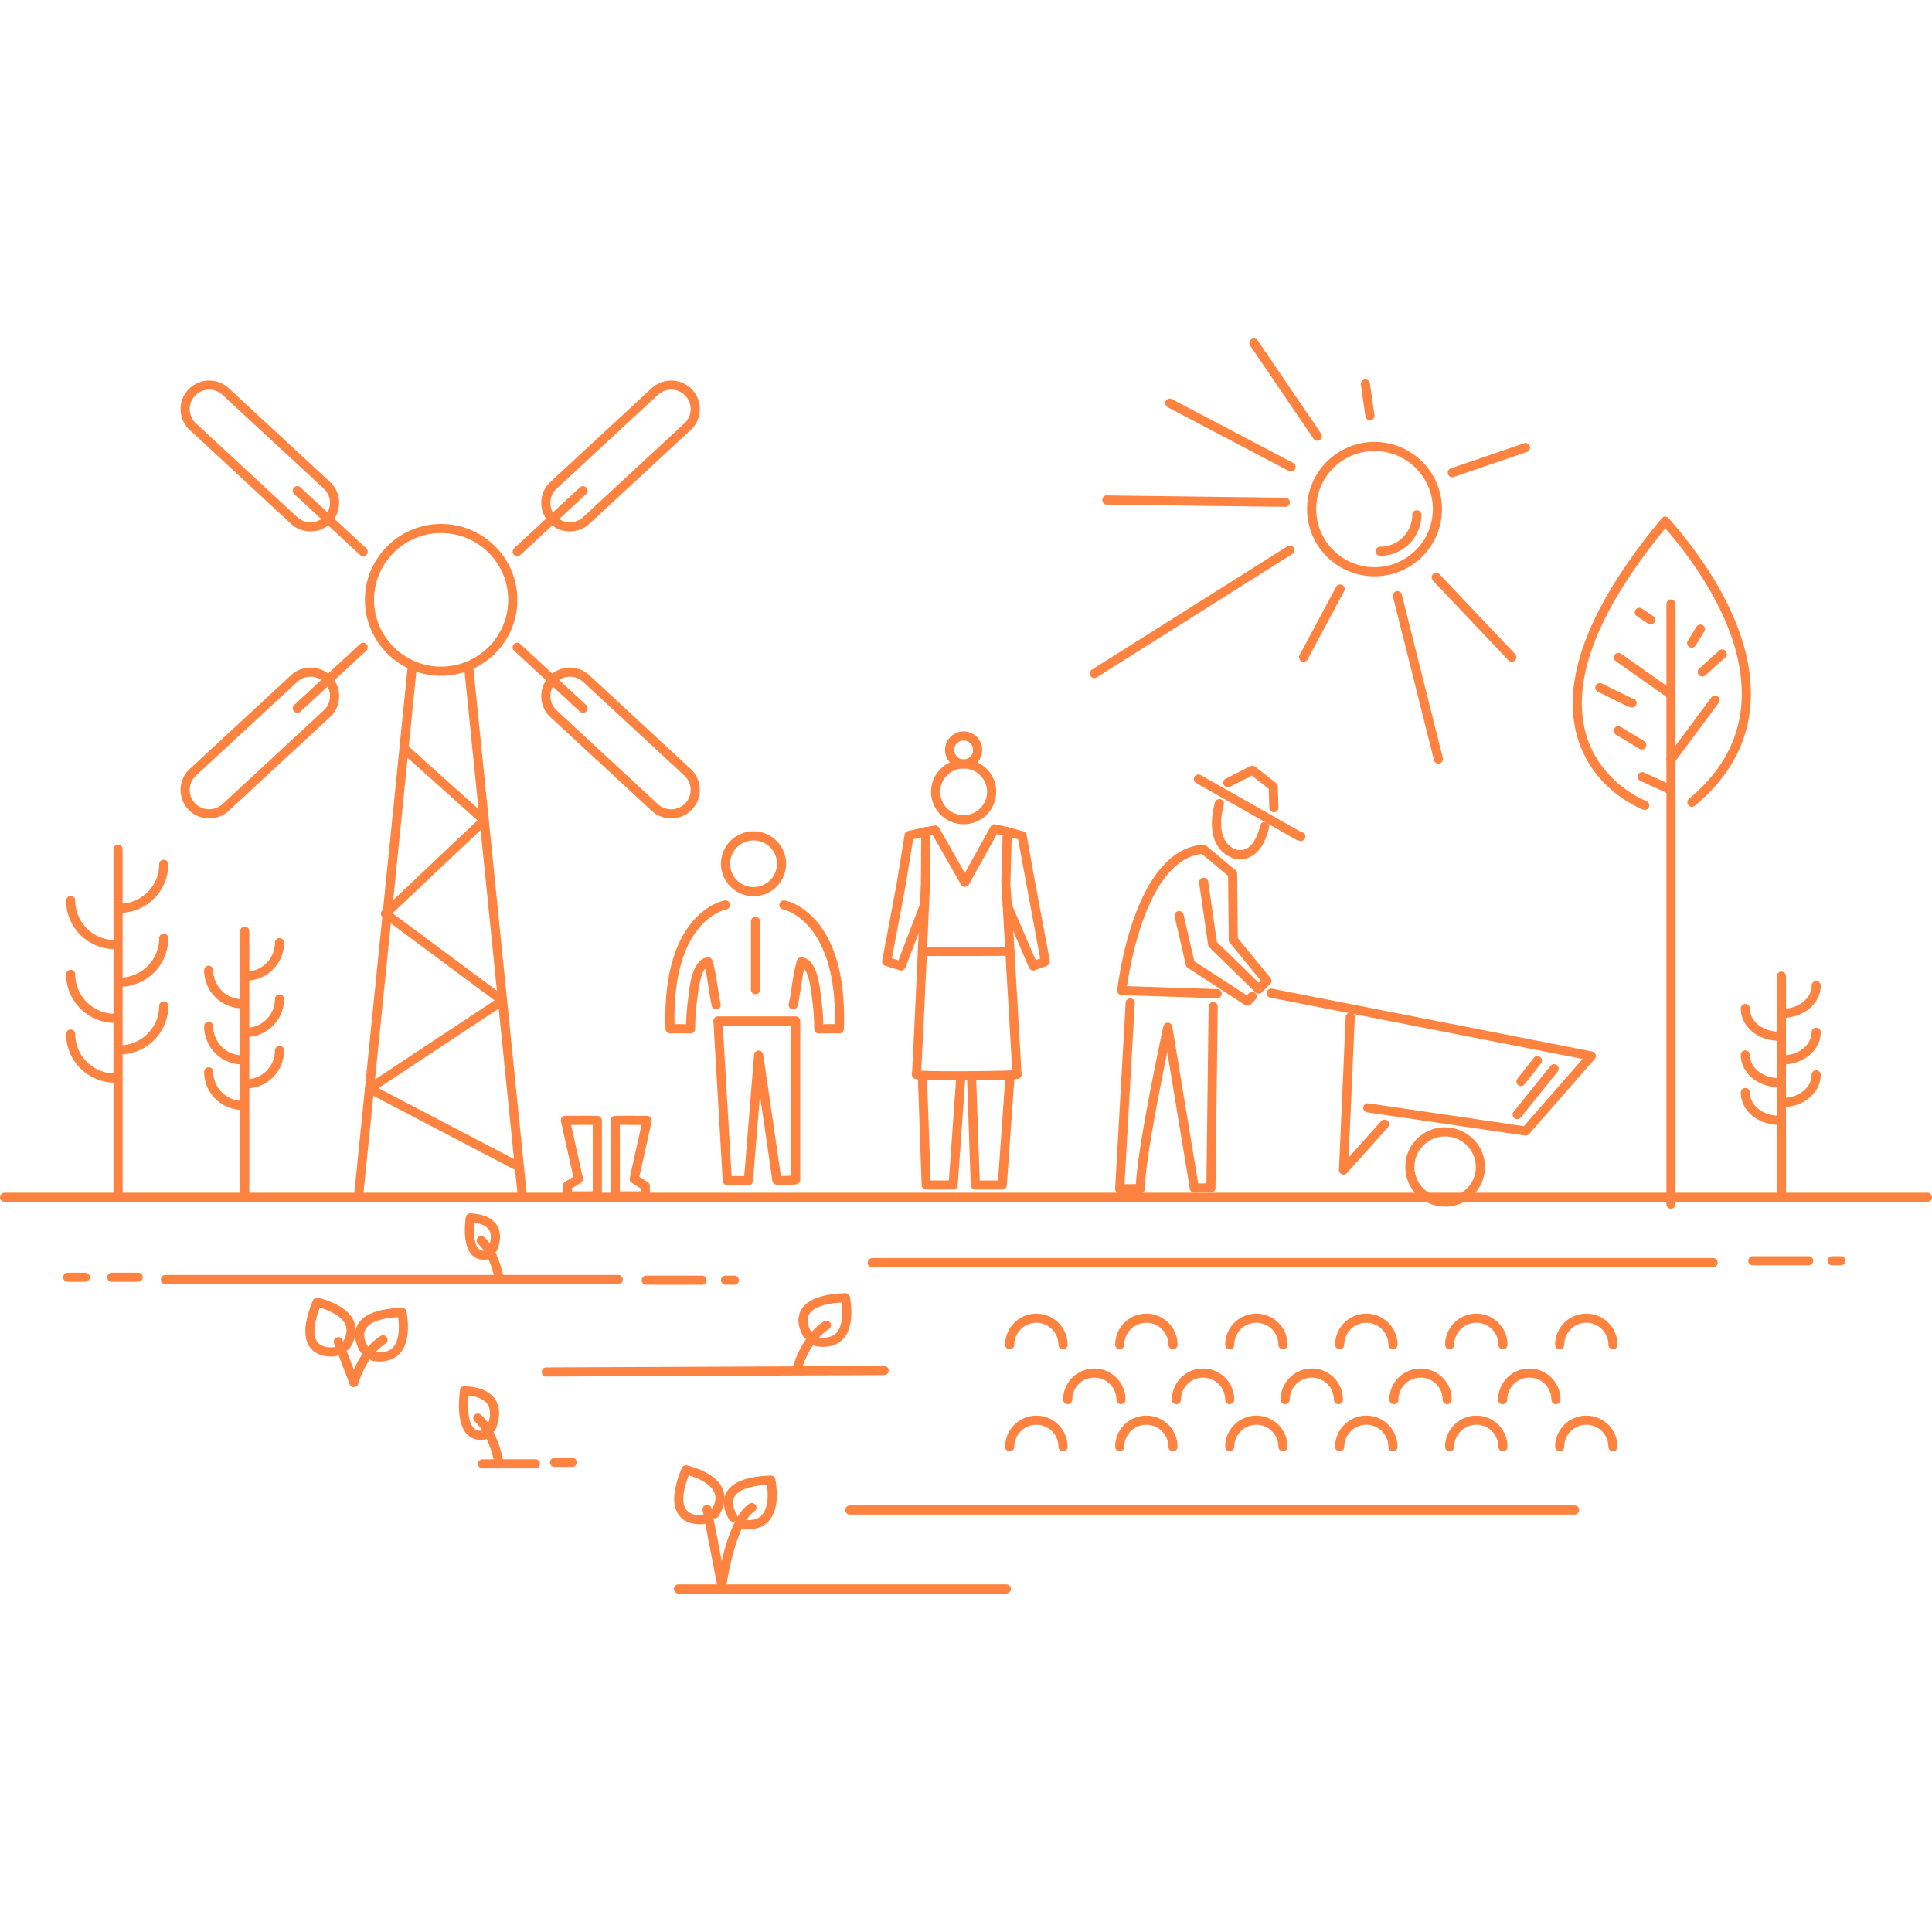 <svg preserveAspectRatio="xMidYMid meet" data-bbox="8.734 46.497 179.85 116.831" viewBox="8.734 46.497 179.85 116.831" height="200" width="200" xmlns="http://www.w3.org/2000/svg" data-type="color" role="img" aria-labelledby="svgcid-6xspu6-l6lcea"><defs><style>#comp-jrtawj76 svg [data-color="1"] {fill: #FE8340;}</style></defs><title id="svgcid-6xspu6-l6lcea">Farmers Illustration</title>
    <g>
        <path d="M150.758 120.699a.43.43 0 0 1-.062-.004l-14.697-2.158a.425.425 0 0 1-.359-.482.431.431 0 0 1 .482-.359l14.468 2.125 5.469-6.256-29.073-5.708a.425.425 0 0 1 .164-.834l29.796 5.85a.425.425 0 0 1 .237.696l-6.107 6.985a.418.418 0 0 1-.318.145z" fill="#FE8340" data-color="1"/>
        <path d="M133.803 124.334a.426.426 0 0 1-.425-.443l.625-14.237a.425.425 0 0 1 .849.037l-.573 13.048 3.024-3.383a.425.425 0 1 1 .634.567l-3.818 4.271a.426.426 0 0 1-.316.14z" fill="#FE8340" data-color="1"/>
        <path d="M112.967 126.085a.424.424 0 0 1-.425-.449l.98-17.317c.013-.234.217-.395.448-.4a.426.426 0 0 1 .4.449l-.955 16.863 1.064-.011c.161-3.6 2.449-14.226 2.55-14.695a.434.434 0 0 1 .426-.335.425.425 0 0 1 .409.355l2.411 14.615.765-.008.203-16.46a.425.425 0 0 1 .425-.42h.005a.424.424 0 0 1 .419.43l-.208 16.876a.424.424 0 0 1-.42.42l-1.545.016h-.004a.424.424 0 0 1-.419-.355l-2.101-12.734c-.739 3.599-2.097 10.52-2.074 12.713a.427.427 0 0 1-.42.429l-1.931.02c0-.002-.001-.002-.003-.002z" fill="#FE8340" data-color="1"/>
        <path d="M143.261 127.313a3.704 3.704 0 0 1-3.706-3.656 3.665 3.665 0 0 1 1.059-2.623 3.687 3.687 0 0 1 2.61-1.107c2.034.017 3.724 1.619 3.745 3.655v.001a3.662 3.662 0 0 1-1.06 2.623 3.687 3.687 0 0 1-2.61 1.107h-.038zm.001-6.537h-.03a2.85 2.85 0 0 0-2.013.854 2.814 2.814 0 0 0-.815 2.019 2.854 2.854 0 0 0 2.856 2.814h.03a2.85 2.85 0 0 0 2.013-.854 2.815 2.815 0 0 0 .816-2.018 2.855 2.855 0 0 0-2.857-2.815z" fill="#FE8340" data-color="1"/>
        <path d="M122.049 107.915h-.015l-8.885-.294a.423.423 0 0 1-.408-.471c.059-.533 1.527-13.062 7.98-13.531a.413.413 0 0 1 .303.098l2.727 2.28c.096.08.151.197.152.322l.062 6.003 3.034 3.698a.425.425 0 0 1-.025.567l-.764.777a.425.425 0 0 1-.6.006l-4.291-4.186a.428.428 0 0 1-.124-.244l-.832-5.761a.424.424 0 1 1 .841-.121l.812 5.618 3.885 3.79.2-.203-2.886-3.519a.421.421 0 0 1-.096-.266l-.062-5.957-2.44-2.041c-4.986.568-6.649 10.092-6.968 12.306l8.416.278a.426.426 0 0 1-.016.851z" fill="#FE8340" data-color="1"/>
        <path d="M124.861 108.615a.42.42 0 0 1-.231-.068l-5.324-3.457a.426.426 0 0 1-.183-.261l-1.039-4.515a.425.425 0 0 1 .828-.192l1 4.348 4.889 3.174.192-.195a.425.425 0 1 1 .606.596l-.436.443a.418.418 0 0 1-.302.127z" fill="#FE8340" data-color="1"/>
        <path d="M124.187 94.972c-.517 0-.892-.179-.916-.19-2.629-1.276-1.474-4.96-1.423-5.116a.425.425 0 1 1 .809.261c-.01.031-.979 3.138.986 4.091.02.01.542.246 1.102-.021.577-.278 1.025-1.025 1.298-2.161a.425.425 0 1 1 .826.2c-.341 1.422-.938 2.343-1.773 2.735a2.128 2.128 0 0 1-.909.201z" fill="#FE8340" data-color="1"/>
        <path d="M129.621 93.223a.427.427 0 0 1-.209-.055l-9.323-5.289a.427.427 0 0 1-.16-.58.428.428 0 0 1 .579-.16l9.323 5.289a.425.425 0 1 1-.21.795z" fill="#FE8340" data-color="1"/>
        <path d="M127.32 90.595a.424.424 0 0 1-.424-.411l-.057-1.764-1.576-1.229-2.063 1.054a.427.427 0 0 1-.387-.758l2.305-1.177a.423.423 0 0 1 .455.044l1.947 1.519c.1.077.16.195.164.321l.063 1.963a.425.425 0 0 1-.411.438h-.016z" fill="#FE8340" data-color="1"/>
        <path d="M149.969 119.169a.425.425 0 0 1-.33-.692l3.432-4.266a.425.425 0 0 1 .662.534l-3.432 4.266a.425.425 0 0 1-.332.158z" fill="#FE8340" data-color="1"/>
        <path d="M150.324 116.088a.425.425 0 0 1-.333-.688l1.524-1.938a.425.425 0 1 1 .668.526l-1.524 1.938a.429.429 0 0 1-.335.162z" fill="#FE8340" data-color="1"/>
        <path d="M136.688 68.638c-3.463 0-6.28-2.807-6.28-6.257 0-3.449 2.817-6.256 6.28-6.256s6.28 2.807 6.28 6.256c0 3.45-2.817 6.257-6.28 6.257zm0-11.663c-2.994 0-5.431 2.426-5.431 5.406 0 2.981 2.437 5.407 5.431 5.407s5.431-2.426 5.431-5.407-2.437-5.406-5.431-5.406z" fill="#FE8340" data-color="1"/>
        <path d="M130.087 76.59a.425.425 0 0 1-.374-.625l3.407-6.361a.425.425 0 0 1 .749.4l-3.407 6.361a.424.424 0 0 1-.375.225z" fill="#FE8340" data-color="1"/>
        <path d="M128.384 62.17h-.005l-16.608-.212a.424.424 0 0 1-.419-.431c.003-.234.176-.452.43-.419l16.608.212a.424.424 0 0 1-.006.85z" fill="#FE8340" data-color="1"/>
        <path d="M110.605 78.106a.425.425 0 0 1-.227-.784l18.205-11.483a.425.425 0 1 1 .453.719l-18.205 11.483a.414.414 0 0 1-.226.065z" fill="#FE8340" data-color="1"/>
        <path d="M131.366 56.021a.422.422 0 0 1-.352-.186l-5.914-8.692a.426.426 0 0 1 .703-.479l5.914 8.692a.426.426 0 0 1-.351.665z" fill="#FE8340" data-color="1"/>
        <path d="M142.633 86.065a.425.425 0 0 1-.412-.321l-3.816-15.201a.425.425 0 1 1 .825-.207l3.816 15.201a.425.425 0 0 1-.413.528z" fill="#FE8340" data-color="1"/>
        <path d="M149.464 76.59a.422.422 0 0 1-.309-.133l-7.027-7.422a.424.424 0 1 1 .618-.584l7.027 7.422a.424.424 0 0 1-.309.717z" fill="#FE8340" data-color="1"/>
        <path d="M136.262 54.111a.424.424 0 0 1-.42-.364l-.426-2.969a.425.425 0 0 1 .841-.121l.426 2.969a.425.425 0 0 1-.421.485z" fill="#FE8340" data-color="1"/>
        <path d="M143.928 59.413a.425.425 0 0 1-.138-.827l6.813-2.333a.425.425 0 1 1 .276.805l-6.813 2.333a.447.447 0 0 1-.138.022z" fill="#FE8340" data-color="1"/>
        <path d="M128.916 58.883a.425.425 0 0 1-.197-.049l-11.285-5.938a.424.424 0 1 1 .396-.752l11.285 5.938a.424.424 0 0 1-.199.801z" fill="#FE8340" data-color="1"/>
        <path d="M137.221 66.729a.425.425 0 1 1 0-.85 2.98 2.98 0 0 0 2.982-2.969.425.425 0 0 1 .85 0 3.83 3.83 0 0 1-3.832 3.819z" fill="#FE8340" data-color="1"/>
        <path d="M188.159 126.869h-179a.425.425 0 1 1 0-.85h179a.425.425 0 1 1 0 .85z" fill="#FE8340" data-color="1"/>
        <path d="M66.289 134.523H24.131a.425.425 0 1 1 0-.85h42.158a.425.425 0 1 1 0 .85z" fill="#FE8340" data-color="1"/>
        <path d="M59.591 143.133a.424.424 0 0 1-.002-.85l31.446-.136h.002a.424.424 0 0 1 .002.85l-31.446.136h-.002z" fill="#FE8340" data-color="1"/>
        <path d="M168.209 132.953h-78.28a.425.425 0 1 1 0-.85h78.28a.425.425 0 1 1 0 .85z" fill="#FE8340" data-color="1"/>
        <path d="M74.085 134.585h-5.194a.425.425 0 1 1 0-.85h5.194a.425.425 0 1 1 0 .85z" fill="#FE8340" data-color="1"/>
        <path d="M21.598 134.312h-2.46a.425.425 0 1 1 0-.85h2.46a.425.425 0 1 1 0 .85z" fill="#FE8340" data-color="1"/>
        <path d="M58.581 151.682H53.66a.425.425 0 1 1 0-.85h4.921a.425.425 0 1 1 0 .85z" fill="#FE8340" data-color="1"/>
        <path d="M77.092 134.585h-.82a.425.425 0 1 1 0-.85h.82a.425.425 0 1 1 0 .85z" fill="#FE8340" data-color="1"/>
        <path d="M177.102 132.778h-5.194a.425.425 0 1 1 0-.85h5.194a.425.425 0 1 1 0 .85z" fill="#FE8340" data-color="1"/>
        <path d="M180.108 132.778h-.82a.425.425 0 1 1 0-.85h.82a.425.425 0 1 1 0 .85z" fill="#FE8340" data-color="1"/>
        <path d="M16.677 134.312h-1.64a.425.425 0 1 1 0-.85h1.64a.425.425 0 1 1 0 .85z" fill="#FE8340" data-color="1"/>
        <path d="M61.998 151.545h-1.64a.425.425 0 1 1 0-.85h1.64a.425.425 0 1 1 0 .85z" fill="#FE8340" data-color="1"/>
        <path d="M39.542 141.267c-.527 0-1.36-.12-1.899-.79-.708-.879-.634-2.372.22-4.437a.423.423 0 0 1 .534-.238c1.042.272 2.782.907 3.302 2.237.295.755.153 1.592-.423 2.486a.425.425 0 0 1-.714-.459c.42-.653.536-1.231.346-1.718-.261-.668-1.128-1.256-2.398-1.634-.74 1.938-.529 2.823-.207 3.227.502.628 1.57.454 1.582.451a.428.428 0 0 1 .492.346.423.423 0 0 1-.343.491c-.023.004-.215.038-.492.038z" fill="#FE8340" data-color="1"/>
        <path d="M44.078 141.73c-.199 0-.408-.017-.627-.048a.425.425 0 0 1 .122-.841c.774.117 1.354-.021 1.721-.399.5-.513.679-1.539.502-2.842-2.086.128-2.809.688-3.043 1.149-.362.713.234 1.604.241 1.612a.425.425 0 0 1-.7.483c-.037-.054-.888-1.308-.301-2.474.508-1.011 1.905-1.562 4.152-1.638.236.004.394.14.432.347l.006.042c.18 1.056.316 2.892-.679 3.914-.452.462-1.064.694-1.826.695z" fill="#FE8340" data-color="1"/>
        <path d="M41.679 144.113a.425.425 0 0 1-.397-.272l-1.455-3.802a.425.425 0 0 1 .794-.305l1.05 2.746c.424-.957 1.212-2.313 2.507-3.135a.426.426 0 0 1 .455.719c-1.832 1.16-2.537 3.709-2.544 3.734a.423.423 0 0 1-.389.313c-.007.002-.014.002-.021.002z" fill="#FE8340" data-color="1"/>
        <path d="M73.879 156.879c-.527 0-1.36-.12-1.9-.79-.708-.88-.635-2.373.22-4.438a.428.428 0 0 1 .535-.238c1.044.274 2.783.91 3.301 2.238.295.755.152 1.592-.423 2.486a.424.424 0 1 1-.714-.459c.419-.653.536-1.231.346-1.718-.261-.667-1.127-1.255-2.398-1.635-.74 1.938-.529 2.824-.207 3.227.504.631 1.572.456 1.582.452a.43.43 0 0 1 .492.346.423.423 0 0 1-.343.491 2.807 2.807 0 0 1-.491.038z" fill="#FE8340" data-color="1"/>
        <path d="M78.414 157.342c-.199 0-.409-.017-.628-.048a.425.425 0 0 1 .122-.841c.774.116 1.354-.021 1.722-.398.5-.514.679-1.539.502-2.842-2.086.128-2.809.688-3.043 1.149-.362.713.234 1.604.241 1.612a.425.425 0 0 1-.7.483c-.037-.054-.888-1.308-.301-2.474.508-1.011 1.905-1.562 4.152-1.638.232.005.393.14.432.347l.006.042c.18 1.056.316 2.892-.679 3.913-.452.461-1.064.695-1.826.695z" fill="#FE8340" data-color="1"/>
        <path d="M75.931 163.012a.425.425 0 0 1-.417-.344l-1.37-7.088a.425.425 0 0 1 .835-.162l.943 4.882c.439-1.925 1.256-4.493 2.593-5.342a.426.426 0 0 1 .455.719c-1.503.952-2.399 5.353-2.618 6.967a.425.425 0 0 1-.409.368h-.012z" fill="#FE8340" data-color="1"/>
        <path d="M85.356 140.369c-.199 0-.408-.017-.627-.048a.425.425 0 0 1 .122-.841c.777.117 1.354-.021 1.721-.399.5-.512.678-1.538.502-2.842-2.086.128-2.809.688-3.043 1.149-.362.713.234 1.604.241 1.612a.426.426 0 0 1-.7.483c-.037-.054-.888-1.308-.302-2.474.508-1.011 1.906-1.562 4.153-1.638a.41.41 0 0 1 .432.346l.006.044c.179 1.057.315 2.893-.68 3.913-.451.462-1.062.694-1.825.695z" fill="#FE8340" data-color="1"/>
        <path d="M82.958 142.753a.426.426 0 0 1-.411-.536c.032-.117.795-2.892 2.911-4.233a.426.426 0 0 1 .455.719c-1.839 1.165-2.538 3.709-2.544 3.735a.427.427 0 0 1-.411.315z" fill="#FE8340" data-color="1"/>
        <path d="M53.456 149.024c-.558 0-.933-.224-1.164-.437-.927-.855-.917-2.713-.747-4.12h.004a.416.416 0 0 1 .445-.44c1.444.069 2.418.513 2.894 1.318.704 1.192-.009 2.677-.04 2.739a.425.425 0 0 1-.763-.374c.005-.011.542-1.141.069-1.936-.283-.476-.888-.767-1.802-.868-.14 1.495.048 2.625.516 3.056.214.199.508.255.898.178a.425.425 0 0 1 .169.832 2.265 2.265 0 0 1-.479.052z" fill="#FE8340" data-color="1"/>
        <path d="M55.151 151.409a.425.425 0 0 1-.417-.346c-.005-.025-.507-2.592-1.8-3.745a.425.425 0 0 1 .566-.635c1.509 1.348 2.046 4.104 2.068 4.222a.424.424 0 0 1-.417.504z" fill="#FE8340" data-color="1"/>
        <path d="M53.748 132.255c-.487 0-.816-.196-1.019-.384-.797-.735-.792-2.312-.646-3.505h.003c0-.022.001-.045.004-.067.032-.216.228-.359.44-.362 1.233.06 2.067.441 2.478 1.137.608 1.029-.004 2.303-.031 2.356a.426.426 0 0 1-.496.221.426.426 0 0 1-.315.56c-.151.03-.29.044-.418.044zm-.858-3.436c-.103 1.193.047 2.088.416 2.428.104.095.289.213.69.131a.412.412 0 0 1 .201.007.426.426 0 0 1 .017-.328c.004-.01.437-.922.061-1.554-.219-.366-.684-.595-1.385-.684z" fill="#FE8340" data-color="1"/>
        <path d="M55.167 134.249a.425.425 0 0 1-.417-.346c-.004-.021-.42-2.144-1.483-3.095a.425.425 0 1 1 .566-.633c1.279 1.143 1.733 3.471 1.752 3.569a.424.424 0 0 1-.418.505z" fill="#FE8340" data-color="1"/>
        <path d="M155.313 155.982H87.849a.425.425 0 1 1 0-.85h67.464a.425.425 0 1 1 0 .85z" fill="#FE8340" data-color="1"/>
        <path d="M102.413 163.328H71.894a.425.425 0 1 1 0-.85h30.519a.425.425 0 1 1 0 .85z" fill="#FE8340" data-color="1"/>
        <path d="M107.69 140.595a.425.425 0 0 1-.425-.425c0-1.128-.922-2.045-2.055-2.045s-2.055.917-2.055 2.045a.425.425 0 0 1-.85 0c0-1.596 1.303-2.895 2.904-2.895s2.904 1.299 2.904 2.895a.422.422 0 0 1-.423.425z" fill="#FE8340" data-color="1"/>
        <path d="M113.085 145.703a.425.425 0 0 1-.425-.425 2.052 2.052 0 0 0-2.055-2.045 2.052 2.052 0 0 0-2.055 2.045.425.425 0 0 1-.85 0 2.903 2.903 0 0 1 2.904-2.895 2.903 2.903 0 0 1 2.905 2.895.423.423 0 0 1-.424.425z" fill="#FE8340" data-color="1"/>
        <path d="M123.208 145.703a.425.425 0 0 1-.425-.425 2.052 2.052 0 0 0-2.055-2.045 2.052 2.052 0 0 0-2.055 2.045.425.425 0 0 1-.85 0 2.903 2.903 0 0 1 2.905-2.895 2.903 2.903 0 0 1 2.904 2.895.423.423 0 0 1-.424.425z" fill="#FE8340" data-color="1"/>
        <path d="M133.331 145.703a.425.425 0 0 1-.425-.425 2.052 2.052 0 0 0-2.055-2.045 2.052 2.052 0 0 0-2.055 2.045.425.425 0 0 1-.85 0 2.903 2.903 0 0 1 2.905-2.895 2.903 2.903 0 0 1 2.904 2.895.423.423 0 0 1-.424.425z" fill="#FE8340" data-color="1"/>
        <path d="M143.455 145.703a.425.425 0 0 1-.425-.425 2.052 2.052 0 0 0-2.055-2.045 2.052 2.052 0 0 0-2.055 2.045.425.425 0 0 1-.85 0 2.903 2.903 0 0 1 2.904-2.895 2.903 2.903 0 0 1 2.905 2.895.423.423 0 0 1-.424.425z" fill="#FE8340" data-color="1"/>
        <path d="M153.579 145.703a.425.425 0 0 1-.425-.425 2.052 2.052 0 0 0-2.055-2.045 2.052 2.052 0 0 0-2.055 2.045.425.425 0 0 1-.85 0 2.903 2.903 0 0 1 2.904-2.895 2.903 2.903 0 0 1 2.905 2.895c0 .235-.19.425-.424.425z" fill="#FE8340" data-color="1"/>
        <path d="M117.929 140.595a.425.425 0 0 1-.425-.425 2.052 2.052 0 0 0-2.055-2.045 2.052 2.052 0 0 0-2.055 2.045.425.425 0 0 1-.85 0 2.903 2.903 0 0 1 2.905-2.895 2.903 2.903 0 0 1 2.904 2.895.424.424 0 0 1-.424.425z" fill="#FE8340" data-color="1"/>
        <path d="M128.167 140.595a.425.425 0 0 1-.425-.425 2.052 2.052 0 0 0-2.055-2.045 2.052 2.052 0 0 0-2.055 2.045.425.425 0 0 1-.85 0 2.903 2.903 0 0 1 2.905-2.895 2.903 2.903 0 0 1 2.904 2.895.424.424 0 0 1-.424.425z" fill="#FE8340" data-color="1"/>
        <path d="M138.406 140.595a.425.425 0 0 1-.425-.425 2.052 2.052 0 0 0-2.055-2.045 2.052 2.052 0 0 0-2.055 2.045.425.425 0 0 1-.85 0 2.903 2.903 0 0 1 2.905-2.895 2.903 2.903 0 0 1 2.904 2.895.424.424 0 0 1-.424.425z" fill="#FE8340" data-color="1"/>
        <path d="M148.645 140.595a.425.425 0 0 1-.425-.425 2.052 2.052 0 0 0-2.055-2.045 2.052 2.052 0 0 0-2.055 2.045.425.425 0 0 1-.85 0 2.903 2.903 0 0 1 2.905-2.895 2.903 2.903 0 0 1 2.904 2.895.424.424 0 0 1-.424.425z" fill="#FE8340" data-color="1"/>
        <path d="M158.884 140.595a.425.425 0 0 1-.425-.425 2.052 2.052 0 0 0-2.055-2.045 2.052 2.052 0 0 0-2.055 2.045.425.425 0 0 1-.85 0 2.903 2.903 0 0 1 2.905-2.895 2.903 2.903 0 0 1 2.904 2.895.424.424 0 0 1-.424.425z" fill="#FE8340" data-color="1"/>
        <path d="M107.69 150.091a.425.425 0 0 1-.425-.425c0-1.128-.922-2.045-2.055-2.045s-2.055.917-2.055 2.045a.425.425 0 0 1-.85 0c0-1.596 1.303-2.895 2.904-2.895s2.904 1.299 2.904 2.895a.422.422 0 0 1-.423.425z" fill="#FE8340" data-color="1"/>
        <path d="M117.929 150.091a.425.425 0 0 1-.425-.425 2.052 2.052 0 0 0-2.055-2.045 2.052 2.052 0 0 0-2.055 2.045.425.425 0 0 1-.85 0 2.903 2.903 0 0 1 2.905-2.895 2.903 2.903 0 0 1 2.904 2.895.424.424 0 0 1-.424.425z" fill="#FE8340" data-color="1"/>
        <path d="M128.167 150.091a.425.425 0 0 1-.425-.425 2.052 2.052 0 0 0-2.055-2.045 2.052 2.052 0 0 0-2.055 2.045.425.425 0 0 1-.85 0 2.903 2.903 0 0 1 2.905-2.895 2.903 2.903 0 0 1 2.904 2.895.424.424 0 0 1-.424.425z" fill="#FE8340" data-color="1"/>
        <path d="M138.406 150.091a.425.425 0 0 1-.425-.425 2.052 2.052 0 0 0-2.055-2.045 2.052 2.052 0 0 0-2.055 2.045.425.425 0 0 1-.85 0 2.903 2.903 0 0 1 2.905-2.895 2.903 2.903 0 0 1 2.904 2.895.424.424 0 0 1-.424.425z" fill="#FE8340" data-color="1"/>
        <path d="M148.645 150.091a.425.425 0 0 1-.425-.425 2.052 2.052 0 0 0-2.055-2.045 2.052 2.052 0 0 0-2.055 2.045.425.425 0 0 1-.85 0 2.903 2.903 0 0 1 2.905-2.895 2.903 2.903 0 0 1 2.904 2.895.424.424 0 0 1-.424.425z" fill="#FE8340" data-color="1"/>
        <path d="M158.884 150.091a.425.425 0 0 1-.425-.425 2.052 2.052 0 0 0-2.055-2.045 2.052 2.052 0 0 0-2.055 2.045.425.425 0 0 1-.85 0 2.903 2.903 0 0 1 2.905-2.895 2.903 2.903 0 0 1 2.904 2.895.424.424 0 0 1-.424.425z" fill="#FE8340" data-color="1"/>
        <path d="M31.518 126.397a.425.425 0 0 1-.425-.425v-24.3a.425.425 0 0 1 .85 0v24.3c0 .235-.19.425-.425.425z" fill="#FE8340" data-color="1"/>
        <path d="M31.292 108.854a3.552 3.552 0 0 1-3.554-3.541.425.425 0 0 1 .85 0 2.7 2.7 0 0 0 2.705 2.691.425.425 0 1 1-.001.85z" fill="#FE8340" data-color="1"/>
        <path d="M31.292 114.076a3.552 3.552 0 0 1-3.554-3.541.425.425 0 0 1 .85 0 2.7 2.7 0 0 0 2.705 2.691.425.425 0 1 1-.001.85z" fill="#FE8340" data-color="1"/>
        <path d="M31.292 118.308a3.552 3.552 0 0 1-3.554-3.542.425.425 0 0 1 .85 0 2.702 2.702 0 0 0 2.705 2.692.425.425 0 1 1-.001.85z" fill="#FE8340" data-color="1"/>
        <path d="M31.626 106.281a.425.425 0 1 1 0-.85 2.701 2.701 0 0 0 2.705-2.691.425.425 0 0 1 .85 0 3.553 3.553 0 0 1-3.555 3.541z" fill="#FE8340" data-color="1"/>
        <path d="M31.626 111.52a.425.425 0 1 1 0-.85 2.701 2.701 0 0 0 2.705-2.691.425.425 0 0 1 .85 0 3.553 3.553 0 0 1-3.555 3.541z" fill="#FE8340" data-color="1"/>
        <path d="M31.626 116.312a.425.425 0 1 1 0-.85 2.701 2.701 0 0 0 2.705-2.691.425.425 0 0 1 .85 0 3.553 3.553 0 0 1-3.555 3.541z" fill="#FE8340" data-color="1"/>
        <path d="M174.564 126.397a.425.425 0 0 1-.425-.425v-20.116a.425.425 0 0 1 .85 0v20.116c0 .235-.19.425-.425.425z" fill="#FE8340" data-color="1"/>
        <path d="M174.337 111.875c-1.96 0-3.554-1.348-3.554-3.005a.425.425 0 0 1 .85 0c0 1.188 1.213 2.155 2.705 2.155a.425.425 0 1 1-.001.85z" fill="#FE8340" data-color="1"/>
        <path d="M174.337 116.197c-1.96 0-3.554-1.348-3.554-3.004a.425.425 0 0 1 .85 0c0 1.188 1.213 2.154 2.705 2.154a.425.425 0 1 1-.001.85z" fill="#FE8340" data-color="1"/>
        <path d="M174.337 119.7c-1.96 0-3.554-1.348-3.554-3.005a.425.425 0 0 1 .85 0c0 1.188 1.213 2.155 2.705 2.155a.425.425 0 1 1-.001.85z" fill="#FE8340" data-color="1"/>
        <path d="M174.671 109.745a.425.425 0 1 1 0-.85c1.491 0 2.705-.967 2.705-2.155a.425.425 0 0 1 .85 0c0 1.657-1.595 3.005-3.555 3.005z" fill="#FE8340" data-color="1"/>
        <path d="M174.671 114.081a.425.425 0 1 1 0-.85c1.491 0 2.705-.967 2.705-2.154a.425.425 0 0 1 .85 0c0 1.656-1.595 3.004-3.555 3.004z" fill="#FE8340" data-color="1"/>
        <path d="M174.671 118.049a.425.425 0 1 1 0-.85c1.491 0 2.705-.967 2.705-2.155a.425.425 0 0 1 .85 0c0 1.657-1.595 3.005-3.555 3.005z" fill="#FE8340" data-color="1"/>
        <path d="M164.286 127.507a.425.425 0 0 1-.425-.425V71.219a.425.425 0 0 1 .85 0v55.863c0 .234-.19.425-.425.425z" fill="#FE8340" data-color="1"/>
        <path d="M161.841 90.38a.448.448 0 0 1-.148-.026c-.196-.073-4.819-1.853-6.182-6.97-1.418-5.327 1.234-12.093 7.88-20.108l.022-.03a.426.426 0 0 1 .711.049l.153.176c3.006 3.438 7.965 10.242 7.405 17.193-.29 3.593-2.038 6.74-5.196 9.354a.426.426 0 0 1-.542-.655c2.975-2.462 4.621-5.412 4.891-8.768.528-6.549-4.149-13.049-7.077-16.427-6.25 7.637-8.749 14.026-7.426 18.997 1.251 4.697 5.613 6.375 5.657 6.392a.425.425 0 0 1-.148.823z" fill="#FE8340" data-color="1"/>
        <path d="M161.567 84.759a.416.416 0 0 1-.219-.062l-2.187-1.322a.424.424 0 1 1 .439-.727l2.187 1.322a.424.424 0 0 1 .144.583.423.423 0 0 1-.364.206z" fill="#FE8340" data-color="1"/>
        <path d="M164.286 80.064a.43.43 0 0 1-.245-.077l-4.906-3.462a.426.426 0 0 1 .49-.696l4.906 3.462a.426.426 0 0 1-.245.773z" fill="#FE8340" data-color="1"/>
        <path d="M166.214 75.28a.425.425 0 0 1-.361-.648l.82-1.322a.425.425 0 0 1 .722.447l-.82 1.322a.422.422 0 0 1-.361.201z" fill="#FE8340" data-color="1"/>
        <path d="M164.286 86.106a.426.426 0 0 1-.341-.679l4.115-5.536a.426.426 0 0 1 .683.508l-4.115 5.536a.425.425 0 0 1-.342.171z" fill="#FE8340" data-color="1"/>
        <path d="M162.386 73.112a.415.415 0 0 1-.235-.071l-1.065-.709a.425.425 0 0 1 .47-.707l1.065.709a.425.425 0 0 1-.235.778z" fill="#FE8340" data-color="1"/>
        <path d="M160.473 80.805a.43.43 0 0 1-.187-.043l-2.81-1.382a.426.426 0 0 1-.194-.569.428.428 0 0 1 .569-.194l2.81 1.382a.425.425 0 1 1-.188.806z" fill="#FE8340" data-color="1"/>
        <path d="M167.203 77.967a.424.424 0 0 1-.286-.74l1.852-1.681a.425.425 0 1 1 .572.629l-1.852 1.681a.42.42 0 0 1-.286.111z" fill="#FE8340" data-color="1"/>
        <path d="M164.286 88.944a.43.43 0 0 1-.177-.038l-2.687-1.232a.425.425 0 0 1 .354-.773l2.687 1.232a.425.425 0 0 1-.177.811z" fill="#FE8340" data-color="1"/>
        <path d="M19.723 126.397a.425.425 0 0 1-.425-.425v-31.93a.425.425 0 0 1 .85 0v31.931a.426.426 0 0 1-.425.424z" fill="#FE8340" data-color="1"/>
        <path d="M19.425 103.345c-2.501 0-4.537-2.027-4.537-4.52a.425.425 0 0 1 .85 0c0 2.023 1.654 3.67 3.687 3.67a.425.425 0 1 1 0 .85z" fill="#FE8340" data-color="1"/>
        <path d="M19.425 110.207c-2.501 0-4.537-2.027-4.537-4.52a.425.425 0 0 1 .85 0c0 2.023 1.654 3.67 3.687 3.67a.425.425 0 1 1 0 .85z" fill="#FE8340" data-color="1"/>
        <path d="M19.425 115.768c-2.501 0-4.537-2.027-4.537-4.521a.425.425 0 0 1 .85 0c0 2.024 1.654 3.671 3.687 3.671a.425.425 0 1 1 0 .85z" fill="#FE8340" data-color="1"/>
        <path d="M19.864 99.965a.425.425 0 1 1 0-.85c2.033 0 3.687-1.646 3.687-3.67a.425.425 0 0 1 .85 0c-.001 2.493-2.036 4.52-4.537 4.52z" fill="#FE8340" data-color="1"/>
        <path d="M19.864 106.848a.425.425 0 1 1 0-.85c2.033 0 3.687-1.646 3.687-3.67a.425.425 0 0 1 .85 0c-.001 2.492-2.036 4.52-4.537 4.52z" fill="#FE8340" data-color="1"/>
        <path d="M19.864 113.145a.425.425 0 1 1 0-.85c2.033 0 3.687-1.646 3.687-3.67a.425.425 0 0 1 .85 0c-.001 2.492-2.036 4.52-4.537 4.52z" fill="#FE8340" data-color="1"/>
        <path d="M42.151 126.397a.425.425 0 0 1-.423-.468l4.933-48.637a.432.432 0 0 1 .466-.38.425.425 0 0 1 .38.466l-4.933 48.637a.426.426 0 0 1-.423.382z" fill="#FE8340" data-color="1"/>
        <path d="M57.322 126.397a.425.425 0 0 1-.422-.382l-4.934-48.637a.426.426 0 0 1 .846-.086l4.934 48.637a.426.426 0 0 1-.38.466l-.044.002z" fill="#FE8340" data-color="1"/>
        <path d="M57.084 124.051a.437.437 0 0 1-.197-.048l-13.956-7.302a.427.427 0 0 1-.037-.731l11.878-7.86-10.409-7.729a.426.426 0 0 1-.039-.649l8.858-8.372-7.126-6.386a.425.425 0 0 1 .567-.633l7.47 6.693a.424.424 0 0 1 .008.625L45.277 100l10.489 7.789a.424.424 0 0 1-.019.696l-11.783 7.797 13.318 6.968a.425.425 0 0 1-.198.801z" fill="#FE8340" data-color="1"/>
        <path d="M49.799 77.896c-3.912 0-7.095-3.171-7.095-7.068s3.183-7.067 7.095-7.067 7.095 3.17 7.095 7.067-3.183 7.068-7.095 7.068zm0-13.287c-3.443 0-6.245 2.789-6.245 6.218s2.802 6.219 6.245 6.219 6.245-2.79 6.245-6.219-2.802-6.218-6.245-6.218z" fill="#FE8340" data-color="1"/>
        <path d="M37.639 64.455c-.65 0-1.301-.234-1.813-.709l-9.43-8.731a2.627 2.627 0 0 1-.847-1.851 2.63 2.63 0 0 1 .709-1.905 2.676 2.676 0 0 1 3.767-.137l9.43 8.73a2.63 2.63 0 0 1 .847 1.85 2.632 2.632 0 0 1-.71 1.907 2.664 2.664 0 0 1-1.953.846zM28.21 51.262c-.488 0-.974.194-1.332.577a1.786 1.786 0 0 0-.481 1.294c.018.484.222.932.575 1.259l9.43 8.731c.735.68 1.886.638 2.568-.094.328-.352.499-.812.481-1.296s-.222-.931-.575-1.258l-9.43-8.73a1.81 1.81 0 0 0-1.236-.483z" fill="#FE8340" data-color="1"/>
        <path d="M42.541 66.763a.422.422 0 0 1-.289-.113l-6.124-5.67a.425.425 0 1 1 .578-.623l6.124 5.67a.425.425 0 0 1-.289.736z" fill="#FE8340" data-color="1"/>
        <path d="M61.786 64.455a2.663 2.663 0 0 1-1.953-.846 2.628 2.628 0 0 1-.709-1.906 2.637 2.637 0 0 1 .847-1.851l9.43-8.73a2.676 2.676 0 0 1 3.767.137c.483.518.736 1.194.71 1.905a2.637 2.637 0 0 1-.847 1.851l-9.43 8.731a2.666 2.666 0 0 1-1.815.709zm9.428-13.193c-.443 0-.887.16-1.237.483l-9.43 8.73a1.79 1.79 0 0 0-.575 1.258 1.79 1.79 0 0 0 .481 1.296 1.826 1.826 0 0 0 2.568.094l9.43-8.731c.353-.327.557-.774.575-1.258a1.787 1.787 0 0 0-.481-1.295 1.815 1.815 0 0 0-1.331-.577z" fill="#FE8340" data-color="1"/>
        <path d="M56.883 66.763a.426.426 0 0 1-.289-.737l6.124-5.67a.426.426 0 0 1 .601.022.426.426 0 0 1-.023.601l-6.124 5.67a.418.418 0 0 1-.289.114z" fill="#FE8340" data-color="1"/>
        <path d="M71.213 91.175c-.65 0-1.301-.234-1.813-.709l-9.43-8.73a2.631 2.631 0 0 1-.847-1.851 2.634 2.634 0 0 1 .709-1.906 2.677 2.677 0 0 1 3.767-.137l9.43 8.731c.521.481.821 1.139.847 1.851a2.631 2.631 0 0 1-.71 1.905 2.66 2.66 0 0 1-1.953.846zm-9.428-13.194c-.488 0-.974.194-1.332.577a1.79 1.79 0 0 0-.481 1.296c.018.483.222.931.575 1.258l9.43 8.73c.735.68 1.886.638 2.568-.094.328-.352.499-.811.481-1.295a1.795 1.795 0 0 0-.575-1.258l-9.43-8.731a1.819 1.819 0 0 0-1.236-.483z" fill="#FE8340" data-color="1"/>
        <path d="M63.007 81.345a.422.422 0 0 1-.289-.113l-6.124-5.67a.425.425 0 1 1 .578-.623l6.124 5.67a.425.425 0 0 1-.289.736z" fill="#FE8340" data-color="1"/>
        <path d="M28.211 91.175a2.663 2.663 0 0 1-1.953-.846 2.632 2.632 0 0 1-.709-1.905 2.633 2.633 0 0 1 .847-1.851l9.43-8.731a2.676 2.676 0 0 1 3.767.137c.484.519.736 1.195.71 1.907a2.637 2.637 0 0 1-.847 1.85l-9.43 8.73a2.669 2.669 0 0 1-1.815.709zm9.428-13.194c-.443 0-.887.16-1.237.483l-9.43 8.731a1.79 1.79 0 0 0-.575 1.259c-.018.483.153.942.481 1.294a1.826 1.826 0 0 0 2.568.094l9.43-8.73c.353-.327.557-.773.575-1.258s-.153-.944-.481-1.296a1.82 1.82 0 0 0-1.331-.577z" fill="#FE8340" data-color="1"/>
        <path d="M36.417 81.345a.426.426 0 0 1-.289-.737l6.124-5.67a.427.427 0 0 1 .601.022.426.426 0 0 1-.023.601l-6.124 5.67a.418.418 0 0 1-.289.114z" fill="#FE8340" data-color="1"/>
        <path d="M97.794 115.556c-1.787 0-3.58-.027-3.878-.134-.218-.077-.357-.335-.284-.555.048-.404.523-10.768.827-17.619l.035-4.841a.425.425 0 0 1 .351-.416l.867-.152a.43.43 0 0 1 .443.209l2.398 4.211 2.396-4.321a.418.418 0 0 1 .465-.208l1.179.267a.425.425 0 0 1 .331.426l-.125 4.716-.043-.002c.07.413.117 1.213.206 2.757l.865 15.008a.41.41 0 0 1-.014.247c-.126.336-.143.379-4.898.405l-1.121.002zm-3.31-.906c1.451.102 6.992.053 8.474-.027-.149-2.586-.984-17.095-1.008-17.46-.001-.016-.002-.032-.001-.049l.116-4.366-.527-.12-2.608 4.704c-.075.136-.233.173-.372.219a.423.423 0 0 1-.369-.215l-2.624-4.607-.224.039-.033 4.502c-.559 12.605-.751 16.282-.824 17.38z" fill="#FE8340" data-color="1"/>
        <path d="M97.005 103.981c-1.239 0-2.239-.005-2.433-.018a.424.424 0 0 1-.396-.451c.016-.235.215-.426.452-.396.439.027 6.006.009 8.115-.001h.002a.424.424 0 0 1 .002.85c-.203.001-3.399.016-5.742.016z" fill="#FE8340" data-color="1"/>
        <path d="M92.622 105.334a.417.417 0 0 1-.125-.019l-1.35-.417a.424.424 0 0 1-.292-.485l1.35-7.163.737-4.554a.424.424 0 0 1 .325-.346l1.557-.354a.425.425 0 0 1 .189.828l-1.278.291-.693 4.282-1.282 6.801.608.188 2.03-5.291a.425.425 0 0 1 .794.305l-2.173 5.662a.428.428 0 0 1-.397.272z" fill="#FE8340" data-color="1"/>
        <path d="M104.918 105.334a.426.426 0 0 1-.391-.257l-2.419-5.635a.425.425 0 0 1 .781-.336l2.26 5.265.413-.153-2.051-11.089-1.125-.309a.423.423 0 0 1-.297-.522.428.428 0 0 1 .522-.298l1.384.38a.427.427 0 0 1 .306.335l.814 4.539 1.349 7.159a.425.425 0 0 1-.27.478l-1.129.417a.418.418 0 0 1-.147.026z" fill="#FE8340" data-color="1"/>
        <path d="M98.438 91.719c-1.673 0-3.033-1.355-3.033-3.022s1.36-3.022 3.033-3.022c1.672 0 3.033 1.355 3.033 3.022s-1.361 3.022-3.033 3.022zm0-5.196c-1.204 0-2.184.975-2.184 2.173s.979 2.173 2.184 2.173c1.204 0 2.183-.975 2.183-2.173s-.979-2.173-2.183-2.173z" fill="#FE8340" data-color="1"/>
        <path d="M78.88 98.418c-1.672 0-3.033-1.355-3.033-3.022s1.36-3.022 3.033-3.022c1.673 0 3.033 1.355 3.033 3.022s-1.36 3.022-3.033 3.022zm0-5.195c-1.204 0-2.183.975-2.183 2.173s.979 2.173 2.183 2.173c1.204 0 2.184-.975 2.184-2.173s-.98-2.173-2.184-2.173z" fill="#FE8340" data-color="1"/>
        <path d="M98.438 86.523c-.954 0-1.729-.773-1.729-1.724s.775-1.724 1.729-1.724 1.729.773 1.729 1.724-.775 1.724-1.729 1.724zm0-2.597a.878.878 0 0 0-.879.874.879.879 0 0 0 1.758 0 .878.878 0 0 0-.879-.874z" fill="#FE8340" data-color="1"/>
        <path d="M64.339 126.737h-2.792a.425.425 0 0 1-.425-.425v-.933c0-.146.076-.283.2-.36l.775-.483-1.144-5.169a.422.422 0 0 1 .415-.516h.004l1.019.011c.322-.023 1.678-.005 1.954 0a.424.424 0 0 1 .418.425v7.026a.423.423 0 0 1-.424.424zm-2.367-.849h1.942v-6.182a32.277 32.277 0 0 0-1.512.005l-.502-.005 1.093 4.94a.425.425 0 0 1-.19.452l-.831.518v.272z" fill="#FE8340" data-color="1"/>
        <path d="M68.803 126.737h-2.792a.425.425 0 0 1-.425-.425v-7.026c0-.232.187-.422.418-.425.276-.005 1.633-.023 1.954 0l1.019-.011c.135.045.253.057.334.157s.113.232.085.359l-1.144 5.169.775.483c.125.077.2.214.2.36v.933a.423.423 0 0 1-.424.426zm-2.367-.849h1.942v-.271l-.831-.518a.424.424 0 0 1-.19-.452l1.093-4.94-.502.005a32.289 32.289 0 0 0-1.512-.005v6.181z" fill="#FE8340" data-color="1"/>
        <path d="M97.464 125.729h-2.51a.426.426 0 0 1-.425-.41l-.354-10.175a.424.424 0 0 1 .41-.439.438.438 0 0 1 .439.41l.339 9.765h1.704l.68-9.604c.016-.234.232-.424.454-.394.234.017.411.22.394.454l-.708 9.998a.422.422 0 0 1-.423.395z" fill="#FE8340" data-color="1"/>
        <path d="M102.038 125.729h-2.511a.426.426 0 0 1-.425-.41l-.354-10.175a.424.424 0 0 1 .41-.439.438.438 0 0 1 .439.41l.339 9.765h1.704l.679-9.604c.016-.234.222-.424.454-.394.234.017.411.22.394.454l-.707 9.998a.421.421 0 0 1-.422.395z" fill="#FE8340" data-color="1"/>
        <path d="M81.549 125.32c-.597 0-.699-.092-.781-.166a.485.485 0 0 1-.15-.337c-.02-.206-.582-4.058-1.141-7.863l-.646 7.975a.426.426 0 0 1-.424.391h-1.969a.424.424 0 0 1-.424-.4l-.87-14.869a.427.427 0 0 1 .424-.449h7.236c.235 0 .425.19.425.425v14.792a.425.425 0 0 1-.383.423c-.59.056-1.003.078-1.297.078zm-.124-.85c.224-.002.591-.015.955-.042V110.45h-6.361l.82 14.02h1.176l.916-11.3a.426.426 0 0 1 .845-.029c.673 4.566 1.459 9.923 1.649 11.329z" fill="#FE8340" data-color="1"/>
        <path d="M79.065 107.539a.425.425 0 0 1-.425-.425v-6.348a.425.425 0 0 1 .85 0v6.348c0 .235-.19.425-.425.425z" fill="#FE8340" data-color="1"/>
        <path d="M73.022 111.196h-.012c-.756-.021-1.665-.03-1.816-.007a.448.448 0 0 1-.343-.092.425.425 0 0 1-.161-.311c-.39-10.787 5.266-11.932 5.507-11.975a.42.42 0 0 1 .494.343.424.424 0 0 1-.341.493c-.218.042-5.028 1.088-4.823 10.679.323-.008.734.001 1.076.009.018-.785.083-1.6.195-2.425l.035-.279c.141-1.164.404-3.33 1.755-3.525a.426.426 0 0 1 .468.3c.236.792.363 1.626.486 2.433.083.542.165 1.083.28 1.609a.425.425 0 0 1-.83.182 26.817 26.817 0 0 1-.291-1.663c-.092-.602-.186-1.219-.325-1.809-.453.544-.626 1.972-.7 2.576l-.037.291a20.634 20.634 0 0 0-.192 2.746.426.426 0 0 1-.425.425z" fill="#FE8340" data-color="1"/>
        <path d="M86.864 111.196a.458.458 0 0 1-.083-.008c-.146-.024-1.056-.013-1.812.008a.424.424 0 0 1-.437-.425c0-.881-.065-1.805-.193-2.747l-.036-.29c-.073-.604-.247-2.032-.7-2.575-.139.589-.233 1.206-.325 1.808-.086.561-.171 1.12-.291 1.663a.425.425 0 0 1-.83-.182c.115-.526.197-1.067.28-1.609.123-.807.25-1.641.486-2.433a.432.432 0 0 1 .468-.3c1.352.195 1.614 2.362 1.755 3.525l.035.278c.112.826.178 1.641.195 2.426.341-.008.752-.018 1.075-.009.205-9.659-4.77-10.669-4.82-10.679a.424.424 0 1 1 .151-.836c.241.043 5.897 1.188 5.507 11.975a.422.422 0 0 1-.162.318.415.415 0 0 1-.263.092z" fill="#FE8340" data-color="1"/>
    </g>
</svg>